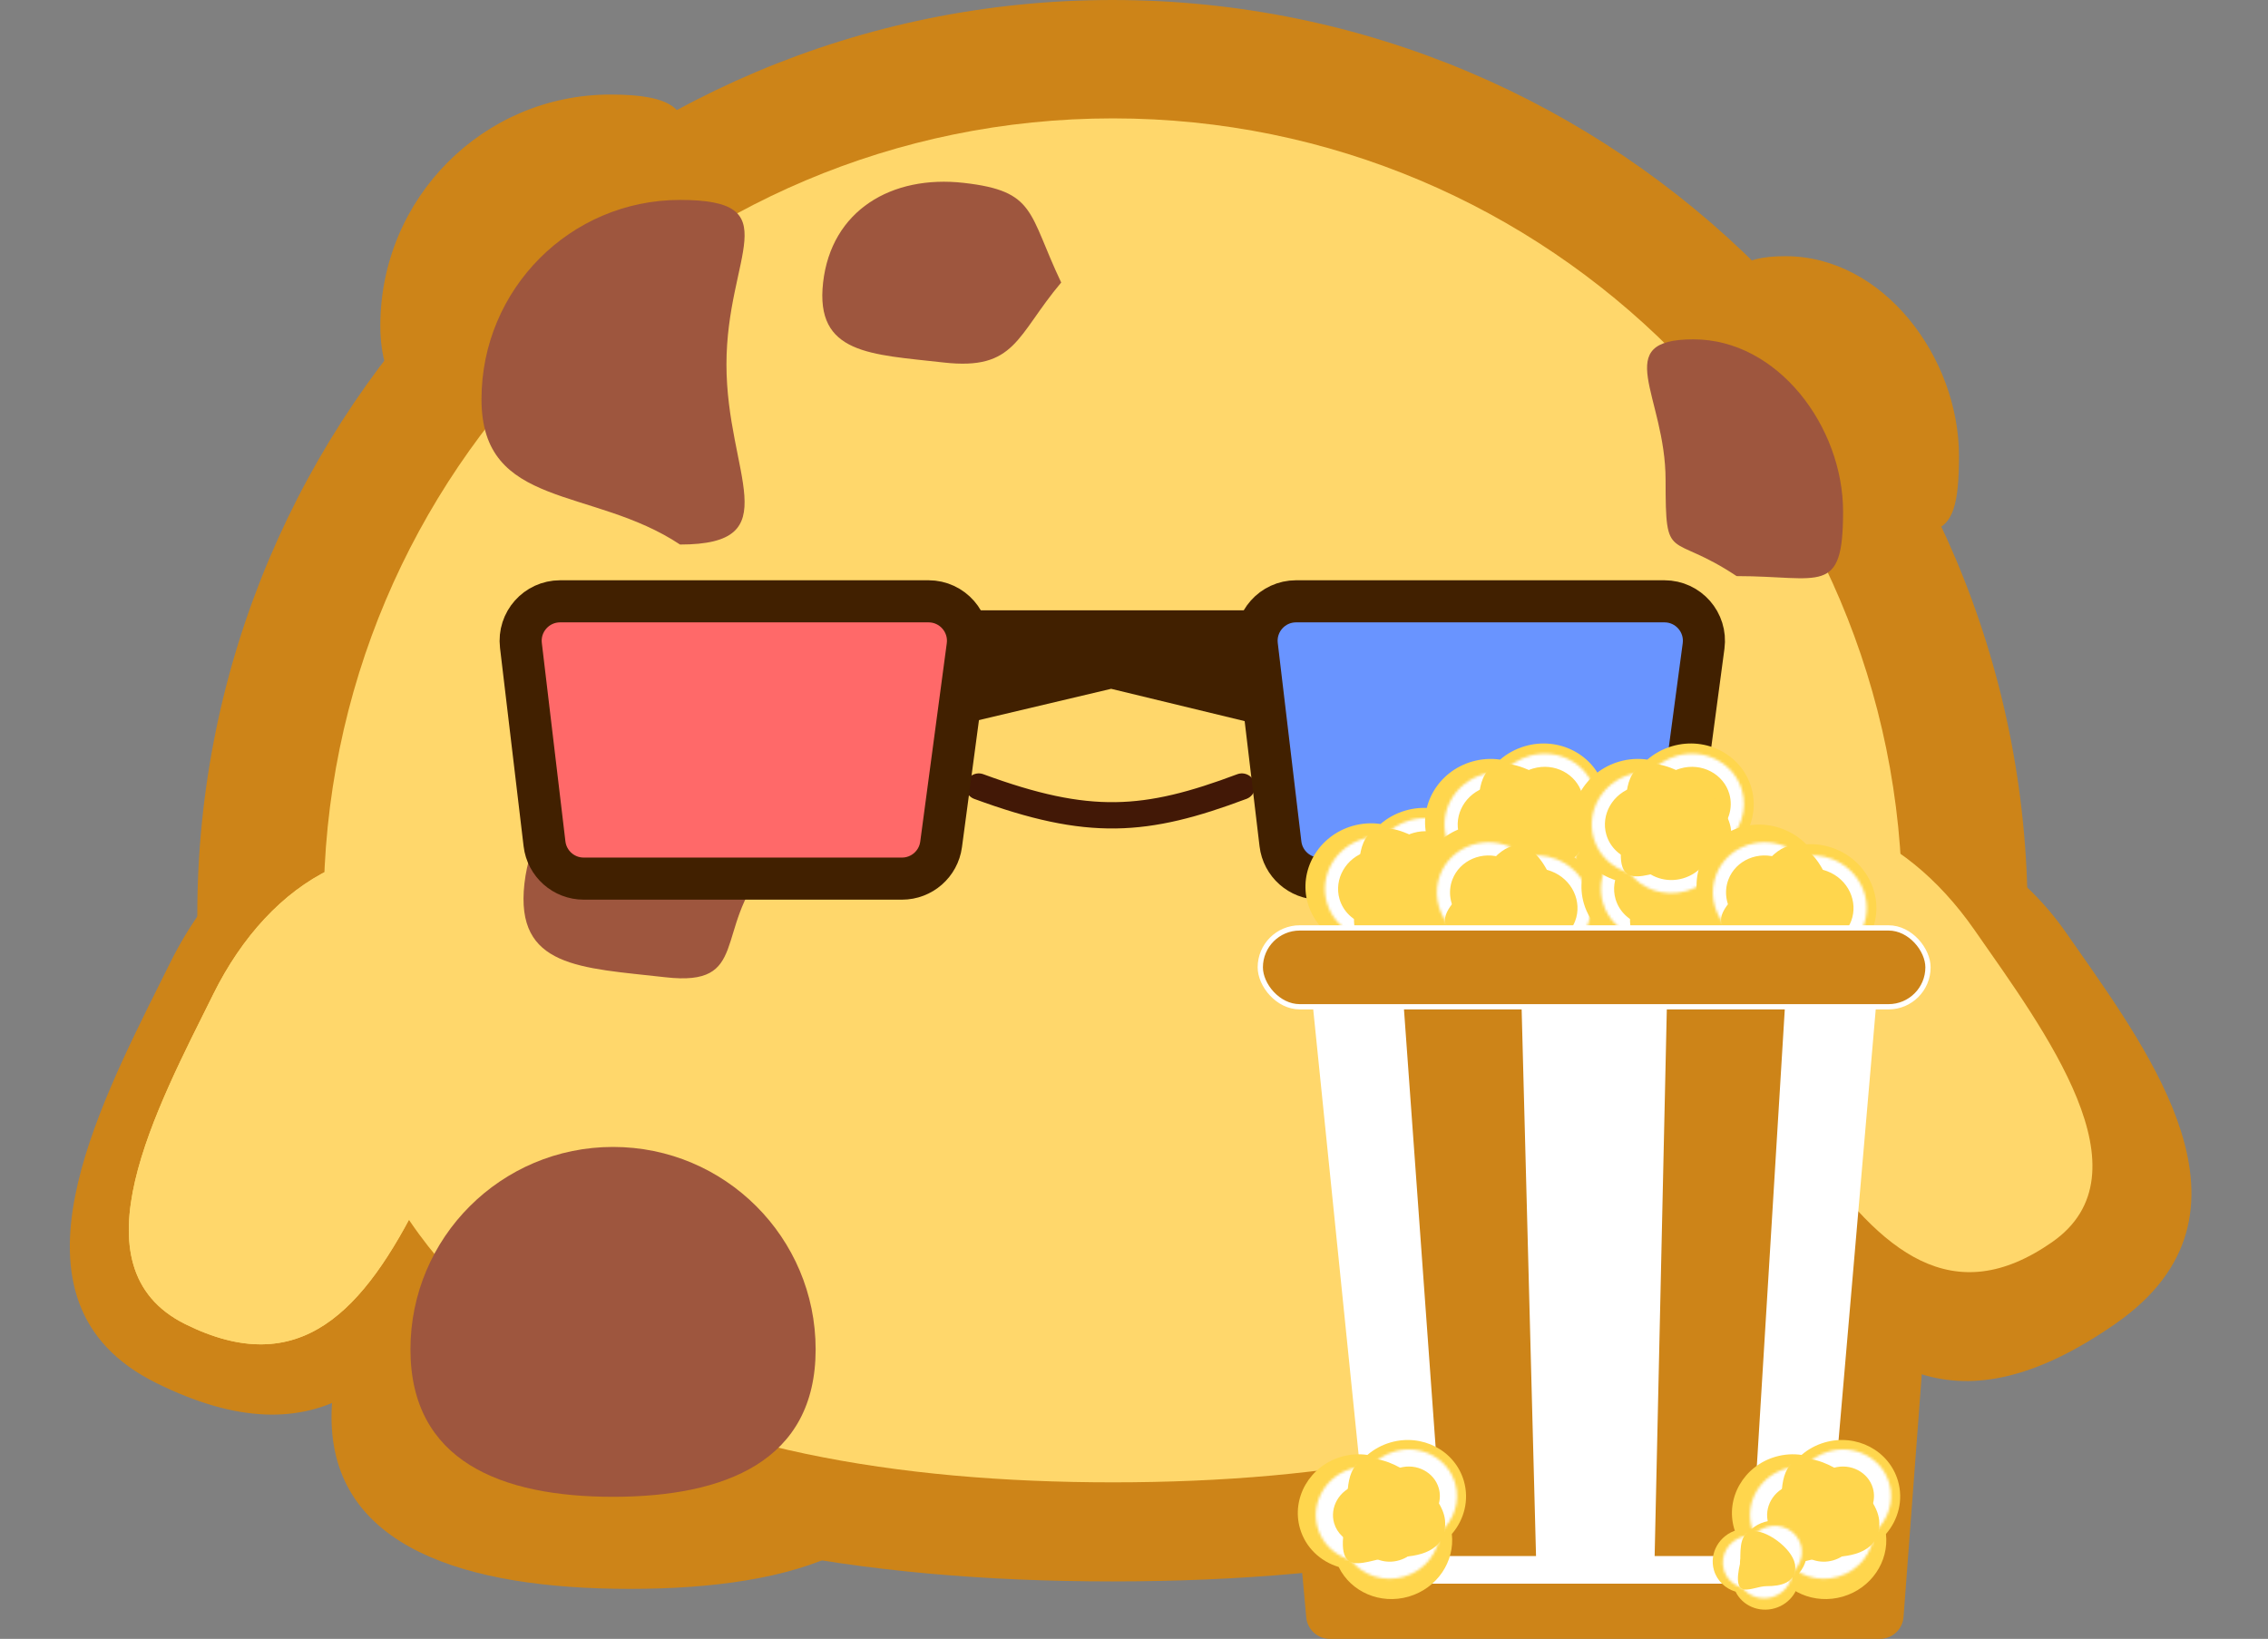 <svg width="258.6" height="186.9" viewBox="0 0 862 623" fill="none" xmlns="http://www.w3.org/2000/svg">
<rect x="0" y="0" width="862" height="623" fill="#808080" stroke="none"/>
<path d="M770.061 347.828C770.061 443.689 731.223 506.831 668.458 546.041C605.648 585.277 518.82 600.582 422.814 600.582C326.807 600.582 239.979 585.277 177.17 546.041C114.404 506.831 75.566 443.689 75.566 347.828C75.566 156.048 231.034 0.58 422.814 0.58C614.593 0.58 770.061 156.048 770.061 347.828Z" fill="#CD8418" stroke="#CD8418" stroke-width="1.159"/>
<path d="M123.329 309.154C147.767 299.441 176.596 300.176 207.456 315.385C205.214 335.921 204.032 352.501 203.109 366.65C202.974 368.718 202.845 370.733 202.718 372.701C201.974 384.293 201.336 394.237 200.292 403.526C197.856 425.222 193.211 443.325 179.826 470.298C166.418 497.314 151.777 518.679 132.805 529.471C113.889 540.231 90.541 540.546 59.529 525.156C44.081 517.49 35.076 507.127 30.63 495.079C26.177 483.013 26.274 469.194 29.158 454.591C34.429 427.896 48.966 398.775 61.679 373.307C62.886 370.891 64.075 368.508 65.239 366.162C78.604 339.231 98.784 318.91 123.329 309.154Z" fill="#CD8418" stroke="#CD8418" stroke-width="1.159"/>
<path d="M721.862 313.635C696.51 309.577 667.594 316.217 637.838 336.86C641.795 355.627 644.36 370.909 646.462 383.967C646.77 385.876 647.067 387.736 647.357 389.553C649.068 400.255 650.535 409.433 652.354 417.914C656.601 437.716 662.762 453.697 678.433 476.182C694.132 498.709 710.588 515.674 730.507 521.86C750.384 528.034 773.872 523.518 803.757 502.69C818.652 492.31 826.841 480.731 830.305 468.526C833.771 456.313 832.525 443.405 828.421 430.341C820.916 406.447 803.913 382.189 789.03 360.958C787.619 358.945 786.227 356.959 784.864 355.003C769.227 332.566 747.304 317.708 721.862 313.635Z" fill="#CD8418" stroke="#CD8418" stroke-width="1.159"/>
<path d="M352.42 538.682C352.42 550.96 349.273 561.117 343.601 569.457C337.927 577.801 329.702 584.359 319.5 589.395C299.08 599.474 270.812 603.42 239.5 603.42C208.188 603.42 179.92 599.474 159.5 589.395C149.298 584.359 141.073 577.801 135.399 569.457C129.727 561.117 126.58 550.96 126.58 538.682C126.58 489.592 177.001 449.58 239.5 449.58C301.999 449.58 352.42 489.592 352.42 538.682Z" fill="#CD8418" stroke="#CD8418" stroke-width="1.159"/>
<path d="M251.919 108.459C251.919 120.646 253.669 131.716 255.529 141.444C255.976 143.785 256.429 146.044 256.865 148.22C258.248 155.116 259.464 161.182 259.814 166.382C260.274 173.211 259.22 178.346 255.246 181.814C251.251 185.299 244.17 187.228 232.22 187.247C222.544 180.838 212.246 176.665 202.263 173.262C198.408 171.949 194.613 170.753 190.92 169.59C184.967 167.714 179.277 165.922 174.024 163.85C165.536 160.502 158.328 156.472 153.236 150.315C148.156 144.172 145.131 135.851 145.131 123.821C145.131 75.605 184.046 36.522 232.045 36.522C244.119 36.522 251.269 38.029 255.289 40.918C259.227 43.75 260.272 48.005 259.815 53.956C259.482 58.28 258.368 63.383 257.07 69.326C256.572 71.605 256.048 74.007 255.53 76.536C253.669 85.627 251.919 96.269 251.919 108.459Z" fill="#CD8418" stroke="#CD8418" stroke-width="1.159"/>
<path d="M743.974 173.334C743.974 182.683 743.366 189.053 741.907 193.374C741.182 195.524 740.252 197.145 739.1 198.369C737.951 199.59 736.557 200.441 734.864 201.021C731.445 202.192 726.852 202.245 720.696 201.985C719.114 201.917 717.432 201.83 715.648 201.737C710.57 201.473 704.656 201.166 697.82 201.16C690.422 196.246 684.764 193.473 680.444 191.505C679.666 191.15 678.936 190.824 678.249 190.517C677.009 189.962 675.909 189.471 674.921 188.989C673.391 188.245 672.181 187.55 671.208 186.739C669.304 185.151 668.221 183.045 667.622 178.95C667.018 174.827 666.92 168.789 666.92 159.421C666.92 150.003 665.352 141.4 663.594 133.812C662.993 131.217 662.372 128.751 661.784 126.414C660.644 121.885 659.627 117.842 659.11 114.29C658.326 108.907 658.74 104.916 661.429 102.232C664.149 99.517 669.354 97.971 678.638 97.971C697.03 97.971 713.357 107.492 725.102 121.7C736.848 135.909 743.974 154.766 743.974 173.334Z" fill="#CD8418" stroke="#CD8418" stroke-width="1.159"/>
<path d="M678.467 367.19C678.467 377.469 677.915 385.191 676.564 391C675.214 396.799 673.078 400.641 669.945 403.222C666.803 405.809 662.584 407.19 656.939 407.914C651.33 408.634 644.388 408.696 635.813 408.697C623.393 400.368 611.984 398.256 602.769 396.55C599.955 396.029 597.346 395.546 594.975 394.936C589.879 393.624 585.9 391.742 583.163 387.739C580.409 383.712 578.845 377.441 578.845 367.19C578.845 363.917 578.822 360.71 578.799 357.578C578.75 350.84 578.704 344.446 578.897 338.485C579.181 329.755 579.979 322.018 582.017 315.581C584.052 309.156 587.314 304.053 592.516 300.545C597.726 297.031 604.948 295.074 614.984 295.074C635.034 295.074 650.885 302.887 661.732 315.779C672.589 328.683 678.467 346.715 678.467 367.19Z" fill="#CD8418" stroke="#CD8418" stroke-width="1.159"/>
<path d="M236.137 286.346C245.471 287.408 252.42 288.713 257.547 290.555C262.665 292.394 265.919 294.751 267.927 297.891C269.942 301.041 270.754 305.06 270.821 310.329C270.886 315.562 270.218 321.954 269.321 329.844C260.456 340.422 257.342 350.714 254.828 359.02C254.061 361.555 253.35 363.905 252.549 366.022C250.825 370.575 248.704 374.033 244.797 376.131C240.865 378.243 235.02 379.036 225.715 377.978C222.743 377.64 219.827 377.33 216.98 377.027C210.856 376.376 205.047 375.759 199.655 374.965C191.759 373.803 184.823 372.27 179.198 369.732C173.585 367.199 169.301 363.676 166.666 358.535C164.026 353.385 163.004 346.542 164.054 337.306C166.153 318.856 174.903 305.082 187.735 296.435C200.577 287.78 217.555 284.233 236.137 286.346Z" fill="#CD8418" stroke="#CD8418" stroke-width="1.159"/>
<path d="M357.062 29.011C372.958 30.819 379.81 34.071 384.567 40.547C386.973 43.822 388.863 47.949 391.079 53.228C391.523 54.285 391.979 55.387 392.455 56.536C394.315 61.027 396.472 66.234 399.325 72.255C394.769 77.691 391.253 82.69 388.152 87.1C387.957 87.378 387.763 87.653 387.571 87.926C384.266 92.621 381.418 96.588 378.207 99.709C375.01 102.816 371.459 105.079 366.753 106.351C362.034 107.626 356.121 107.913 348.19 107.011C345.652 106.723 343.164 106.458 340.735 106.2C335.512 105.645 330.559 105.119 325.961 104.442C319.227 103.45 313.319 102.144 308.532 99.984C303.756 97.828 300.119 94.835 297.882 90.471C295.639 86.097 294.767 80.278 295.662 72.409C297.45 56.693 304.902 44.965 315.827 37.603C326.763 30.233 341.225 27.209 357.062 29.011Z" fill="#CD8418" stroke="#CD8418" stroke-width="1.159"/>
<path d="M715.42 539.103C715.42 551.308 712.465 561.404 707.143 569.691C701.819 577.98 694.105 584.492 684.538 589.492C665.389 599.5 638.876 603.42 609.5 603.42C580.124 603.42 553.611 599.5 534.462 589.492C524.895 584.492 517.181 577.98 511.857 569.691C506.535 561.404 503.58 551.308 503.58 539.103C503.58 490.306 550.901 450.58 609.5 450.58C668.099 450.58 715.42 490.306 715.42 539.103Z" fill="#CD8418" stroke="#CD8418" stroke-width="1.159"/>
<path d="M326.001 278.262C326.001 290.243 318.354 299.711 309.19 299.711C300.025 299.711 292.378 290.243 292.378 278.262C292.378 266.281 300.025 256.813 309.19 256.813C318.354 256.813 326.001 266.281 326.001 278.262Z" fill="#CD8418" stroke="#CD8418" stroke-width="1.159"/>
<path d="M550.93 275.943C550.93 287.925 543.283 297.393 534.118 297.393C524.954 297.393 517.307 287.925 517.307 275.943C517.307 263.962 524.954 254.494 534.118 254.494C543.283 254.494 550.93 263.962 550.93 275.943Z" fill="#CD8418" stroke="#CD8418" stroke-width="1.159"/>
<path d="M363.683 294.494C412.184 312.351 437.224 310.429 479.625 294.494" stroke="#CD8418" stroke-width="11.594" stroke-linecap="round"/>
<path d="M723 345C723 510.685 588.685 563.5 423 563.5C257.315 563.5 123 510.685 123 345C123 179.315 257.315 45 423 45C588.685 45 723 179.315 723 345Z" fill="#FFD76B"/>
<path d="M186.469 331.879C176.427 397.227 181.525 411.473 159.92 455.008C138.315 498.543 113.932 524.953 70.424 503.361C26.916 481.77 59.508 421.37 81.112 377.835C102.717 334.3 142.961 310.288 186.469 331.879Z" fill="#FFD76B"/>
<path d="M643.99 322.952C663.586 384.204 660.993 398.491 688.1 437.387C715.208 476.283 742.277 498.434 779.923 472.198C817.568 445.962 777.493 392.334 750.385 353.438C723.277 314.541 681.635 296.716 643.99 322.952Z" fill="#FFD76B"/>
<path d="M310 512.953C310 555.453 275.526 569 233 569C190.474 569 156 555.453 156 512.953C156 470.453 190.474 436 233 436C275.526 436 310 470.453 310 512.953Z" fill="#9E563E"/>
<path d="M276.104 138.545C276.104 180.406 300.14 207 258.463 207C225.142 184.838 183 193.656 183 151.796C183 109.935 216.786 76 258.463 76C300.14 76 276.104 96.684 276.104 138.545Z" fill="#9E563E"/>
<path d="M700.5 194.5C700.5 226.774 692.132 219 660.041 219C634.383 201.914 633.041 214.774 633.041 182.5C633.041 150.226 611.556 129 643.647 129C675.739 129 700.5 162.226 700.5 194.5Z" fill="#9E563E"/>
<path d="M644 361.7C644 397.202 636.394 398 606.559 398C578.681 379.205 557.077 397.202 557.077 361.7C557.077 326.198 553.878 299 588.747 299C623.615 299 644 326.198 644 361.7Z" fill="#9E563E"/>
<path d="M262.049 291.476C294.289 295.143 294.217 302.228 291.093 329.696C271.106 353.42 285.187 375.168 252.947 371.501C220.707 367.834 195.673 367.97 199.324 335.869C202.975 303.767 229.809 287.809 262.049 291.476Z" fill="#9E563E"/>
<path d="M366.346 69.525C393.849 72.653 390.699 80.841 403.33 107.396C386.279 127.635 386.085 140.922 358.581 137.794C331.078 134.665 309.721 134.781 312.836 107.396C315.951 80.01 338.842 66.397 366.346 69.525Z" fill="#9E563E"/>
<path d="M688 516.953C688 559.453 653.526 573 611 573C568.474 573 534 559.453 534 516.953C534 474.453 568.474 440 611 440C653.526 440 688 474.453 688 516.953Z" fill="#9E563E"/>
<path d="M339.5 285C339.5 295.334 332.904 303.5 325 303.5C317.096 303.5 310.5 295.334 310.5 285C310.5 274.666 317.096 266.5 325 266.5C332.904 266.5 339.5 274.666 339.5 285Z" fill="#421806" stroke="#421806"/>
<path d="M533.5 283C533.5 293.334 526.904 301.5 519 301.5C511.096 301.5 504.5 293.334 504.5 283C504.5 272.666 511.096 264.5 519 264.5C526.904 264.5 533.5 272.666 533.5 283Z" fill="#421806" stroke="#421806"/>
<path d="M372 299C413.832 314.402 435.429 312.744 472 299" stroke="#421806" stroke-width="10" stroke-linecap="round"/>
<path d="M186.469 331.879C176.427 397.227 181.525 411.473 159.92 455.008C138.315 498.543 113.932 524.953 70.424 503.361C26.916 481.77 59.508 421.37 81.112 377.835C102.717 334.3 142.961 310.288 186.469 331.879Z" fill="#FFD76B"/>
<path d="M212.881 228.585C203.895 228.585 196.926 236.433 197.986 245.356L206.952 320.771C207.849 328.317 214.247 334 221.847 334H342.818C350.334 334 356.689 328.438 357.686 320.988L367.772 245.574C368.974 236.58 361.978 228.585 352.904 228.585H212.881Z" fill="#FF6969" stroke="#412000" stroke-width="16"/>
<path d="M492.589 228.585C483.603 228.585 476.633 236.433 477.694 245.356L486.659 320.771C487.556 328.317 493.955 334 501.554 334H622.525C630.041 334 636.396 328.438 637.393 320.988L647.479 245.574C648.682 236.58 641.685 228.585 632.611 228.585H492.589Z" fill="#6994FF" stroke="#412000" stroke-width="16"/>
<path d="M422.202 261.361L364.842 274.929V232.5H478.476V274.926L422.435 261.361L422.319 261.333L422.202 261.361Z" fill="#412000" stroke="#412000"/>
<path d="M492.679 573.414C492.285 569.112 495.003 565.137 499.155 563.944L719.899 500.5C725.924 498.769 731.83 503.573 731.36 509.825L723.48 614.674C723.127 619.37 719.214 623 714.505 623H505.431C500.779 623 496.893 619.453 496.469 614.82L492.679 573.414Z" fill="#CD8418"/>
<path fill-rule="evenodd" clip-rule="evenodd" d="M512.913 359.162C505.467 356.927 499.342 351.242 497.069 343.433C493.436 330.953 501.013 317.773 513.993 313.994C517.598 312.945 521.24 312.731 524.698 313.237C527.345 310.954 530.533 309.18 534.138 308.13C547.118 304.352 560.585 311.405 564.218 323.885C566.491 331.694 564.376 339.776 559.295 345.658C560.587 356.918 553.283 367.922 541.608 371.32C529.934 374.719 517.866 369.355 512.913 359.162Z" fill="#FFD64D"/>
<mask id="path-33-inside-1_1688_1360" fill="white">
<path fill-rule="evenodd" clip-rule="evenodd" d="M554.386 345.034C560.131 340.128 562.831 332.338 560.652 324.852C557.649 314.535 546.515 308.704 535.785 311.827C531.818 312.982 528.462 315.199 525.958 318.056C523.461 317.838 520.869 318.073 518.301 318.821C507.57 321.944 501.306 332.84 504.309 343.157C506.239 349.786 511.524 354.563 517.903 356.303C522.719 362.614 531.315 365.607 539.667 363.176C548.251 360.677 553.977 353.205 554.386 345.034Z"/>
</mask>
<path d="M554.386 345.034L551.14 341.231L549.501 342.631L549.393 344.783L554.386 345.034ZM525.958 318.056L525.525 323.037L528.049 323.256L529.719 321.351L525.958 318.056ZM517.903 356.303L521.877 353.269L520.851 351.924L519.219 351.479L517.903 356.303ZM557.633 348.836C564.752 342.757 568.225 332.977 565.453 323.454L555.851 326.249C557.438 331.699 555.51 337.499 551.14 341.231L557.633 348.836ZM565.453 323.454C561.626 310.31 547.59 303.183 534.387 307.027L537.182 316.628C545.441 314.224 553.671 318.76 555.851 326.249L565.453 323.454ZM534.387 307.027C529.489 308.452 525.318 311.2 522.198 314.76L529.719 321.351C531.606 319.198 534.147 317.511 537.182 316.628L534.387 307.027ZM526.392 313.074C523.285 312.804 520.072 313.098 516.903 314.02L519.698 323.621C521.666 323.049 523.637 322.873 525.525 323.037L526.392 313.074ZM516.903 314.02C503.701 317.863 495.682 331.41 499.509 344.555L509.11 341.76C506.93 334.27 511.439 326.026 519.698 323.621L516.903 314.02ZM499.509 344.555C501.961 352.98 508.661 358.964 516.587 361.126L519.219 351.479C514.388 350.161 510.516 346.591 509.11 341.76L499.509 344.555ZM538.269 358.375C531.874 360.237 525.423 357.915 521.877 353.269L513.928 359.336C520.016 367.313 530.757 370.977 541.065 367.977L538.269 358.375ZM549.393 344.783C549.092 350.787 544.846 356.461 538.269 358.375L541.065 367.977C551.656 364.893 558.862 355.622 559.38 345.284L549.393 344.783Z" fill="white" mask="url(#path-33-inside-1_1688_1360)"/>
<path d="M556.57 341.14C556.57 352.728 546.211 355.128 535.589 355.128C524.967 355.128 509.362 367.367 516.356 337.643C516.356 326.056 516.224 314.914 526.846 314.914C537.468 314.914 556.57 329.553 556.57 341.14Z" fill="#FFD64D"/>
<path fill-rule="evenodd" clip-rule="evenodd" d="M604.754 321.181C609.835 315.298 611.951 307.216 609.678 299.407C606.045 286.927 592.577 279.874 579.597 283.652C575.992 284.701 572.804 286.476 570.157 288.759C566.699 288.254 563.057 288.467 559.452 289.517C546.472 293.295 538.895 306.475 542.528 318.955C544.801 326.765 550.926 332.449 558.372 334.685C563.325 344.877 575.393 350.241 587.067 346.842C598.742 343.444 606.046 332.44 604.754 321.181Z" fill="#FFD64D"/>
<mask id="path-37-inside-2_1688_1360" fill="white">
<path fill-rule="evenodd" clip-rule="evenodd" d="M599.845 320.556C605.59 315.651 608.29 307.86 606.111 300.374C603.108 290.057 591.974 284.226 581.244 287.35C577.277 288.504 573.921 290.721 571.417 293.578C568.92 293.361 566.328 293.596 563.759 294.343C553.029 297.467 546.765 308.363 549.768 318.68C551.698 325.308 556.983 330.085 563.362 331.825C568.179 338.136 576.774 341.129 585.126 338.698C593.71 336.199 599.435 328.727 599.845 320.556Z"/>
</mask>
<path d="M599.845 320.556L596.599 316.754L594.96 318.153L594.852 320.306L599.845 320.556ZM571.417 293.578L570.984 298.559L573.508 298.779L575.178 296.873L571.417 293.578ZM563.362 331.825L567.337 328.792L566.31 327.447L564.678 327.002L563.362 331.825ZM603.092 324.359C610.211 318.28 613.684 308.499 610.912 298.977L601.31 301.772C602.897 307.221 600.969 313.022 596.599 316.754L603.092 324.359ZM610.912 298.977C607.085 285.832 593.049 278.706 579.846 282.549L582.641 292.15C590.9 289.746 599.13 294.282 601.31 301.772L610.912 298.977ZM579.846 282.549C574.948 283.975 570.777 286.722 567.657 290.283L575.178 296.873C577.065 294.72 579.606 293.034 582.641 292.15L579.846 282.549ZM571.85 288.597C568.744 288.327 565.531 288.62 562.362 289.543L565.157 299.144C567.125 298.571 569.096 298.395 570.984 298.559L571.85 288.597ZM562.362 289.543C549.16 293.386 541.141 306.933 544.967 320.077L554.569 317.282C552.389 309.793 556.898 301.548 565.157 299.144L562.362 289.543ZM544.967 320.077C547.42 328.503 554.12 334.487 562.046 336.649L564.678 327.002C559.847 325.684 555.975 322.114 554.569 317.282L544.967 320.077ZM583.728 333.897C577.333 335.759 570.882 333.437 567.337 328.792L559.387 334.859C565.475 342.835 576.216 346.499 586.523 343.499L583.728 333.897ZM594.852 320.306C594.55 326.309 590.304 331.983 583.728 333.897L586.523 343.499C597.115 340.416 604.32 331.145 604.839 320.807L594.852 320.306Z" fill="white" mask="url(#path-37-inside-2_1688_1360)"/>
<path d="M602.029 316.662C602.029 328.25 591.67 330.65 581.048 330.65C570.426 330.65 554.821 342.889 561.815 313.165C561.815 301.578 561.683 290.436 572.305 290.436C582.927 290.436 602.029 305.075 602.029 316.662Z" fill="#FFD64D"/>
<path fill-rule="evenodd" clip-rule="evenodd" d="M544.575 350.548C539.973 344.282 538.503 336.056 541.386 328.451C545.995 316.298 559.978 310.331 572.618 315.124C576.129 316.455 579.167 318.476 581.625 320.961C585.113 320.731 588.727 321.232 592.237 322.563C604.878 327.356 611.389 341.094 606.781 353.248C603.897 360.853 597.343 366.035 589.744 367.675C584 377.444 571.546 381.837 560.177 377.526C548.808 373.215 542.397 361.669 544.575 350.548Z" fill="#FFD64D"/>
<mask id="path-41-inside-3_1688_1360" fill="white">
<path fill-rule="evenodd" clip-rule="evenodd" d="M586.202 364.222C593.741 363.761 600.586 359.164 603.35 351.874C607.16 341.826 601.777 330.469 591.327 326.507C587.463 325.042 583.449 324.793 579.73 325.568C577.865 323.892 575.654 322.52 573.153 321.571C562.703 317.609 551.143 322.541 547.334 332.589C544.886 339.045 546.233 346.041 550.282 351.27C550.332 359.208 555.395 366.77 563.528 369.854C571.887 373.024 580.957 370.501 586.202 364.222Z"/>
</mask>
<path d="M586.202 364.222L585.897 359.231L583.745 359.363L582.364 361.017L586.202 364.222ZM579.73 325.568L576.386 329.286L578.27 330.98L580.75 330.463L579.73 325.568ZM550.282 351.27L555.281 351.238L555.271 349.546L554.235 348.208L550.282 351.27ZM586.507 369.212C595.85 368.641 604.509 362.919 608.025 353.646L598.675 350.101C596.662 355.408 591.633 358.881 585.897 359.231L586.507 369.212ZM608.025 353.646C612.879 340.846 605.957 326.707 593.099 321.832L589.554 331.182C597.597 334.232 601.44 342.807 598.675 350.101L608.025 353.646ZM593.099 321.832C588.329 320.023 583.344 319.707 578.709 320.674L580.75 330.463C583.553 329.879 586.598 330.061 589.554 331.182L593.099 321.832ZM583.073 321.851C580.754 319.765 578.012 318.066 574.926 316.896L571.38 326.246C573.297 326.973 574.977 328.018 576.386 329.286L583.073 321.851ZM574.926 316.896C562.069 312.021 547.512 318.015 542.658 330.816L552.009 334.361C554.774 327.068 563.337 323.197 571.38 326.246L574.926 316.896ZM542.658 330.816C539.547 339.022 541.298 347.834 546.328 354.331L554.235 348.208C551.169 344.249 550.224 339.067 552.009 334.361L542.658 330.816ZM565.301 365.179C559.073 362.817 555.318 357.082 555.281 351.238L545.282 351.301C545.345 361.334 551.718 370.723 561.755 374.529L565.301 365.179ZM582.364 361.017C578.511 365.631 571.705 367.607 565.301 365.179L561.755 374.529C572.07 378.44 583.404 375.372 590.039 367.427L582.364 361.017Z" fill="white" mask="url(#path-41-inside-3_1688_1360)"/>
<path d="M590.288 362.425C583.315 371.68 573.597 367.363 565.114 360.971C556.63 354.579 536.802 354.964 560.274 335.433C567.247 326.178 573.847 317.2 582.33 323.592C590.814 329.984 597.261 353.171 590.288 362.425Z" fill="#FFD64D"/>
<path fill-rule="evenodd" clip-rule="evenodd" d="M664.2 345.658C669.281 339.776 671.397 331.694 669.124 323.885C665.491 311.405 652.023 304.352 639.043 308.13C635.438 309.18 632.25 310.954 629.604 313.237C626.145 312.731 622.503 312.945 618.899 313.995C605.919 317.773 598.341 330.953 601.974 343.433C604.248 351.243 610.372 356.928 617.818 359.163C622.772 369.355 634.84 374.719 646.514 371.32C658.189 367.922 665.492 356.918 664.2 345.658Z" fill="#FFD64D"/>
<mask id="path-45-inside-4_1688_1360" fill="white">
<path fill-rule="evenodd" clip-rule="evenodd" d="M659.293 345.034C665.037 340.128 667.737 332.338 665.558 324.852C662.554 314.535 651.421 308.704 640.69 311.828C636.724 312.982 633.367 315.199 630.864 318.056C628.366 317.839 625.775 318.074 623.206 318.821C612.476 321.945 606.212 332.841 609.215 343.158C611.145 349.786 616.43 354.563 622.809 356.303C627.626 362.614 636.221 365.607 644.573 363.176C653.157 360.677 658.883 353.205 659.293 345.034Z"/>
</mask>
<path d="M659.293 345.034L656.046 341.231L654.407 342.631L654.299 344.783L659.293 345.034ZM630.864 318.056L630.431 323.037L632.955 323.257L634.624 321.351L630.864 318.056ZM622.809 356.303L626.784 353.27L625.757 351.925L624.125 351.479L622.809 356.303ZM662.539 348.836C669.658 342.757 673.13 332.977 670.358 323.455L660.757 326.25C662.343 331.699 660.416 337.499 656.046 341.231L662.539 348.836ZM670.358 323.455C666.532 310.31 652.495 303.184 639.293 307.027L642.088 316.628C650.346 314.224 658.577 318.76 660.757 326.25L670.358 323.455ZM639.293 307.027C634.395 308.453 630.223 311.2 627.103 314.761L634.624 321.351C636.511 319.198 639.053 317.512 642.088 316.628L639.293 307.027ZM631.297 313.075C628.19 312.805 624.978 313.098 621.809 314.02L624.604 323.622C626.572 323.049 628.542 322.873 630.431 323.037L631.297 313.075ZM621.809 314.02C608.606 317.864 600.588 331.411 604.414 344.555L614.016 341.76C611.835 334.271 616.345 326.026 624.604 323.622L621.809 314.02ZM604.414 344.555C606.867 352.981 613.567 358.965 621.493 361.127L624.125 351.479C619.294 350.162 615.422 346.592 614.016 341.76L604.414 344.555ZM643.175 358.375C636.78 360.237 630.329 357.915 626.784 353.27L618.834 359.337C624.922 367.313 635.663 370.978 645.971 367.977L643.175 358.375ZM654.299 344.783C653.998 350.787 649.752 356.461 643.175 358.375L645.971 367.977C656.562 364.894 663.768 355.622 664.286 345.284L654.299 344.783Z" fill="white" mask="url(#path-45-inside-4_1688_1360)"/>
<path d="M661.475 341.14C661.475 352.728 651.116 355.128 640.494 355.128C629.872 355.128 614.268 367.367 621.261 337.643C621.261 326.056 621.13 314.914 631.751 314.914C642.373 314.914 661.475 329.553 661.475 341.14Z" fill="#FFD64D"/>
<path fill-rule="evenodd" clip-rule="evenodd" d="M660.703 321.181C665.785 315.299 667.901 307.216 665.628 299.407C661.995 286.927 648.527 279.874 635.547 283.652C631.942 284.701 628.754 286.476 626.107 288.759C622.649 288.253 619.007 288.467 615.402 289.517C602.422 293.295 594.845 306.475 598.478 318.955C600.751 326.765 606.875 332.449 614.322 334.685C619.275 344.877 631.343 350.241 643.017 346.842C654.691 343.444 661.995 332.44 660.703 321.181Z" fill="#FFD64D"/>
<mask id="path-49-inside-5_1688_1360" fill="white">
<path fill-rule="evenodd" clip-rule="evenodd" d="M655.795 320.556C661.54 315.65 664.24 307.86 662.061 300.374C659.057 290.057 647.924 284.226 637.193 287.35C633.227 288.504 629.87 290.721 627.367 293.578C624.869 293.361 622.278 293.596 619.71 294.343C608.979 297.467 602.715 308.363 605.718 318.68C607.648 325.308 612.933 330.085 619.312 331.825C624.129 338.136 632.724 341.129 641.076 338.698C649.66 336.199 655.386 328.727 655.795 320.556Z"/>
</mask>
<path d="M655.795 320.556L652.549 316.753L650.91 318.153L650.802 320.305L655.795 320.556ZM627.367 293.578L626.934 298.559L629.458 298.779L631.127 296.873L627.367 293.578ZM619.312 331.825L623.286 328.792L622.26 327.447L620.628 327.001L619.312 331.825ZM659.042 324.358C666.161 318.279 669.633 308.499 666.861 298.977L657.26 301.772C658.846 307.221 656.919 313.021 652.549 316.753L659.042 324.358ZM666.861 298.977C663.035 285.832 648.998 278.706 635.796 282.549L638.591 292.15C646.85 289.746 655.08 294.282 657.26 301.772L666.861 298.977ZM635.796 282.549C630.897 283.975 626.726 286.722 623.606 290.283L631.127 296.873C633.014 294.72 635.556 293.034 638.591 292.15L635.796 282.549ZM627.8 288.597C624.693 288.327 621.481 288.62 618.312 289.543L621.107 299.144C623.075 298.571 625.045 298.395 626.934 298.559L627.8 288.597ZM618.312 289.543C605.11 293.386 597.091 306.933 600.918 320.077L610.519 317.282C608.339 309.793 612.848 301.548 621.107 299.144L618.312 289.543ZM600.918 320.077C603.37 328.503 610.07 334.487 617.996 336.649L620.628 327.001C615.797 325.684 611.926 322.114 610.519 317.282L600.918 320.077ZM639.678 333.897C633.283 335.759 626.832 333.437 623.286 328.792L615.337 334.859C621.425 342.835 632.166 346.499 642.473 343.499L639.678 333.897ZM650.802 320.305C650.5 326.309 646.254 331.983 639.678 333.897L642.473 343.499C653.065 340.415 660.271 331.144 660.789 320.806L650.802 320.305Z" fill="white" mask="url(#path-49-inside-5_1688_1360)"/>
<path d="M657.979 316.662C657.979 328.25 647.619 330.65 636.997 330.65C626.376 330.65 610.771 342.889 617.764 313.165C617.764 301.578 617.633 290.436 628.255 290.436C638.877 290.436 657.979 305.075 657.979 316.662Z" fill="#FFD64D"/>
<path fill-rule="evenodd" clip-rule="evenodd" d="M649.481 350.547C644.88 344.281 643.409 336.056 646.293 328.451C650.901 316.298 664.884 310.331 677.525 315.124C681.036 316.455 684.073 318.476 686.531 320.961C690.019 320.731 693.633 321.232 697.144 322.563C709.784 327.356 716.296 341.094 711.687 353.248C708.804 360.853 702.249 366.035 694.65 367.675C688.906 377.444 676.451 381.837 665.083 377.526C653.714 373.215 647.303 361.669 649.481 350.547Z" fill="#FFD64D"/>
<mask id="path-53-inside-6_1688_1360" fill="white">
<path fill-rule="evenodd" clip-rule="evenodd" d="M691.108 364.222C698.648 363.761 705.493 359.163 708.257 351.873C712.066 341.826 706.684 330.469 696.234 326.507C692.37 325.042 688.355 324.793 684.636 325.568C682.772 323.892 680.561 322.52 678.059 321.571C667.61 317.609 656.05 322.541 652.24 332.589C649.792 339.045 651.14 346.041 655.188 351.27C655.238 359.208 660.302 366.77 668.435 369.854C676.794 373.024 685.864 370.501 691.108 364.222Z"/>
</mask>
<path d="M691.108 364.222L690.803 359.231L688.652 359.362L687.271 361.017L691.108 364.222ZM684.636 325.568L681.293 329.286L683.177 330.98L685.657 330.463L684.636 325.568ZM655.188 351.27L660.188 351.238L660.177 349.546L659.142 348.208L655.188 351.27ZM691.413 369.212C700.757 368.641 709.416 362.919 712.932 353.646L703.582 350.101C701.569 355.408 696.54 358.88 690.803 359.231L691.413 369.212ZM712.932 353.646C717.786 340.846 710.863 326.707 698.006 321.832L694.461 331.182C702.504 334.232 706.347 342.807 703.582 350.101L712.932 353.646ZM698.006 321.832C693.236 320.023 688.251 319.707 683.616 320.674L685.657 330.463C688.46 329.879 691.505 330.061 694.461 331.182L698.006 321.832ZM687.98 321.851C685.661 319.765 682.919 318.066 679.832 316.896L676.287 326.246C678.203 326.973 679.883 328.018 681.293 329.286L687.98 321.851ZM679.832 316.896C666.975 312.021 652.419 318.015 647.565 330.816L656.915 334.361C659.681 327.068 668.244 323.197 676.287 326.246L679.832 316.896ZM647.565 330.816C644.453 339.022 646.204 347.834 651.235 354.331L659.142 348.208C656.075 344.248 655.131 339.067 656.915 334.361L647.565 330.816ZM670.207 365.179C663.979 362.817 660.225 357.082 660.188 351.238L650.188 351.301C650.251 361.334 656.624 370.723 666.662 374.529L670.207 365.179ZM687.271 361.017C683.417 365.631 676.612 367.607 670.207 365.179L666.662 374.529C676.977 378.441 688.311 375.372 694.946 367.427L687.271 361.017Z" fill="white" mask="url(#path-53-inside-6_1688_1360)"/>
<path d="M695.194 362.425C688.221 371.68 678.503 367.363 670.02 360.971C661.536 354.579 641.708 354.964 665.18 335.433C672.153 326.178 678.753 317.2 687.236 323.592C695.72 329.984 702.167 353.171 695.194 362.425Z" fill="#FFD64D"/>
<path d="M498.158 374.337C497.798 370.801 500.573 367.728 504.127 367.728H707.75C711.267 367.728 714.03 370.74 713.728 374.244L694.552 596.534C694.285 599.636 691.688 602.018 688.575 602.018H526.789C523.711 602.018 521.132 599.689 520.82 596.626L498.158 374.337Z" fill="white"/>
<path d="M532.453 366.728H531.378L531.456 367.8L547.636 591.599L547.703 592.527H548.634H665.63H666.571L666.628 591.588L680.319 367.789L680.384 366.728H679.321H532.453Z" fill="#CD8418" stroke="white" stroke-width="2"/>
<path fill-rule="evenodd" clip-rule="evenodd" d="M508.79 595.664C501.886 593.591 496.207 588.32 494.1 581.079C490.731 569.507 497.757 557.285 509.793 553.782C513.135 552.809 516.512 552.61 519.719 553.079C522.174 550.962 525.13 549.317 528.472 548.344C540.508 544.84 552.996 551.381 556.364 562.953C558.472 570.194 556.51 577.689 551.798 583.144C552.995 593.583 546.223 603.786 535.398 606.937C524.573 610.088 513.383 605.115 508.79 595.664Z" fill="#FFD64D"/>
<mask id="path-59-inside-7_1688_1360" fill="white">
<path fill-rule="evenodd" clip-rule="evenodd" d="M547.247 582.563C552.574 578.015 555.077 570.791 553.057 563.849C550.272 554.283 539.948 548.876 529.998 551.772C526.32 552.843 523.208 554.899 520.887 557.548C518.571 557.346 516.168 557.564 513.786 558.257C503.836 561.154 498.028 571.257 500.813 580.823C502.602 586.97 507.503 591.399 513.418 593.013C517.884 598.864 525.854 601.64 533.598 599.386C541.558 597.069 546.867 590.14 547.247 582.563Z"/>
</mask>
<path d="M547.247 582.563L543.025 577.618L540.893 579.438L540.753 582.237L547.247 582.563ZM520.887 557.548L520.324 564.026L523.606 564.311L525.777 561.833L520.887 557.548ZM513.418 593.013L518.586 589.067L517.251 587.318L515.129 586.739L513.418 593.013ZM551.469 587.508C558.583 581.433 562.091 571.622 559.3 562.032L546.814 565.667C548.063 569.96 546.564 574.596 543.025 577.618L551.469 587.508ZM559.3 562.032C555.445 548.789 541.345 541.697 528.181 545.529L531.816 558.015C538.551 556.055 545.099 559.777 546.814 565.667L559.3 562.032ZM528.181 545.529C523.291 546.953 519.12 549.698 515.996 553.263L525.777 561.833C527.297 560.099 529.349 558.734 531.816 558.015L528.181 545.529ZM521.45 551.07C518.342 550.8 515.131 551.094 511.969 552.014L515.604 564.5C517.204 564.034 518.8 563.893 520.324 564.026L521.45 551.07ZM511.969 552.014C498.804 555.846 490.715 569.397 494.57 582.641L507.056 579.006C505.341 573.117 508.868 566.461 515.604 564.5L511.969 552.014ZM494.57 582.641C497.039 591.124 503.779 597.123 511.706 599.286L515.129 586.739C511.227 585.675 508.165 582.815 507.056 579.006L494.57 582.641ZM531.781 593.142C526.581 594.656 521.4 592.753 518.586 589.067L508.249 596.958C514.368 604.975 525.128 608.623 535.416 605.629L531.781 593.142ZM540.753 582.237C540.514 586.995 537.129 591.586 531.781 593.142L535.416 605.629C545.986 602.551 553.22 593.284 553.741 582.889L540.753 582.237Z" fill="white" mask="url(#path-59-inside-7_1688_1360)"/>
<path d="M549.271 578.953C549.271 589.697 539.666 591.922 529.816 591.922C519.967 591.922 505.498 603.271 511.983 575.71C511.983 564.965 511.861 554.634 521.71 554.634C531.559 554.634 549.271 568.208 549.271 578.953Z" fill="#FFD64D"/>
<path fill-rule="evenodd" clip-rule="evenodd" d="M673.79 595.664C666.886 593.591 661.207 588.32 659.1 581.079C655.731 569.507 662.757 557.285 674.793 553.782C678.135 552.809 681.512 552.61 684.719 553.079C687.174 550.962 690.13 549.317 693.472 548.344C705.508 544.84 717.996 551.381 721.364 562.953C723.472 570.194 721.51 577.689 716.798 583.144C717.995 593.583 711.223 603.786 700.398 606.937C689.573 610.088 678.383 605.115 673.79 595.664Z" fill="#FFD64D"/>
<mask id="path-63-inside-8_1688_1360" fill="white">
<path fill-rule="evenodd" clip-rule="evenodd" d="M712.247 582.563C717.574 578.015 720.077 570.791 718.057 563.849C715.272 554.283 704.948 548.876 694.998 551.772C691.32 552.843 688.208 554.899 685.887 557.548C683.571 557.346 681.168 557.564 678.786 558.257C668.836 561.154 663.028 571.257 665.813 580.823C667.602 586.97 672.503 591.399 678.418 593.013C682.884 598.864 690.854 601.64 698.598 599.386C706.558 597.069 711.867 590.14 712.247 582.563Z"/>
</mask>
<path d="M712.247 582.563L708.025 577.618L705.893 579.438L705.753 582.237L712.247 582.563ZM685.887 557.548L685.324 564.026L688.606 564.311L690.777 561.833L685.887 557.548ZM678.418 593.013L683.586 589.067L682.251 587.318L680.129 586.739L678.418 593.013ZM716.469 587.508C723.583 581.433 727.091 571.622 724.3 562.032L711.814 565.667C713.063 569.96 711.564 574.596 708.025 577.618L716.469 587.508ZM724.3 562.032C720.445 548.789 706.345 541.697 693.181 545.529L696.816 558.015C703.551 556.055 710.099 559.777 711.814 565.667L724.3 562.032ZM693.181 545.529C688.291 546.953 684.12 549.698 680.996 553.263L690.777 561.833C692.297 560.099 694.349 558.734 696.816 558.015L693.181 545.529ZM686.45 551.07C683.342 550.8 680.131 551.094 676.969 552.014L680.604 564.5C682.204 564.034 683.8 563.893 685.324 564.026L686.45 551.07ZM676.969 552.014C663.804 555.846 655.715 569.397 659.57 582.641L672.056 579.006C670.341 573.117 673.868 566.461 680.604 564.5L676.969 552.014ZM659.57 582.641C662.039 591.124 668.779 597.123 676.706 599.286L680.129 586.739C676.227 585.675 673.165 582.815 672.056 579.006L659.57 582.641ZM696.781 593.142C691.581 594.656 686.4 592.753 683.586 589.067L673.249 596.958C679.368 604.975 690.128 608.623 700.416 605.629L696.781 593.142ZM705.753 582.237C705.514 586.995 702.129 591.586 696.781 593.142L700.416 605.629C710.986 602.551 718.22 593.284 718.741 582.889L705.753 582.237Z" fill="white" mask="url(#path-63-inside-8_1688_1360)"/>
<path d="M714.271 578.953C714.271 589.697 704.666 591.922 694.816 591.922C684.967 591.922 670.498 603.271 676.983 575.71C676.983 564.965 676.861 554.634 686.71 554.634C696.559 554.634 714.271 568.208 714.271 578.953Z" fill="#FFD64D"/>
<path fill-rule="evenodd" clip-rule="evenodd" d="M659.646 605.061C655.779 603.9 652.598 600.947 651.417 596.891C649.53 590.409 653.466 583.562 660.208 581.6C662.08 581.055 663.972 580.944 665.769 581.206C667.143 580.02 668.799 579.099 670.672 578.554C677.414 576.591 684.409 580.255 686.296 586.737C687.477 590.794 686.378 594.992 683.738 598.048C684.409 603.896 680.615 609.611 674.551 611.376C668.488 613.142 662.219 610.356 659.646 605.061Z" fill="#FFD64D"/>
<mask id="path-67-inside-9_1688_1360" fill="white">
<path fill-rule="evenodd" clip-rule="evenodd" d="M681.189 597.722C684.173 595.174 685.575 591.128 684.443 587.24C682.883 581.881 677.1 578.852 671.527 580.474C669.466 581.074 667.723 582.225 666.422 583.71C665.125 583.597 663.779 583.719 662.445 584.107C656.871 585.73 653.617 591.389 655.177 596.748C656.18 600.191 658.925 602.672 662.238 603.576C664.74 606.854 669.205 608.409 673.543 607.146C678.002 605.848 680.976 601.967 681.189 597.722Z"/>
</mask>
<path d="M681.189 597.722L676.967 592.778L674.835 594.597L674.695 597.397L681.189 597.722ZM666.422 583.71L665.859 590.187L669.142 590.473L671.313 587.995L666.422 583.71ZM662.238 603.576L667.407 599.631L666.072 597.882L663.95 597.303L662.238 603.576ZM685.411 602.667C690.182 598.593 692.589 591.959 690.686 585.422L678.2 589.057C678.561 590.297 678.163 591.756 676.967 592.778L685.411 602.667ZM690.686 585.422C688.056 576.386 678.497 571.673 669.709 574.231L673.344 586.717C675.703 586.031 677.711 587.375 678.2 589.057L690.686 585.422ZM669.709 574.231C666.437 575.184 663.634 577.025 661.532 579.424L671.313 587.995C671.811 587.426 672.495 586.964 673.344 586.717L669.709 574.231ZM666.986 577.232C664.896 577.05 662.743 577.248 660.628 577.864L664.262 590.35C664.816 590.189 665.354 590.143 665.859 590.187L666.986 577.232ZM660.628 577.864C651.839 580.422 646.304 589.53 648.934 598.565L661.421 594.931C660.931 593.249 661.903 591.037 664.262 590.35L660.628 577.864ZM648.934 598.565C650.617 604.346 655.202 608.396 660.527 609.849L663.95 597.303C662.649 596.948 661.743 596.037 661.421 594.931L648.934 598.565ZM671.726 600.903C669.931 601.425 668.256 600.743 667.407 599.631L657.07 607.521C661.225 612.965 668.479 615.393 675.361 613.389L671.726 600.903ZM674.695 597.397C674.623 598.823 673.573 600.365 671.726 600.903L675.361 613.389C682.431 611.331 687.329 605.111 687.683 598.048L674.695 597.397Z" fill="white" mask="url(#path-67-inside-9_1688_1360)"/>
<path d="M682.323 595.7C682.323 601.719 676.942 602.966 671.425 602.966C665.907 602.966 657.802 609.323 661.435 593.884C661.435 587.865 661.366 582.077 666.884 582.077C672.401 582.077 682.323 589.681 682.323 595.7Z" fill="#FFD64D"/>
<path d="M577.912 367.728H633.862L628.646 602.018H584.076L577.912 367.728Z" fill="white"/>
<rect x="479" y="352.741" width="253.774" height="29.975" rx="14.987" fill="#CD8418" stroke="white" stroke-width="2"/>
</svg>
